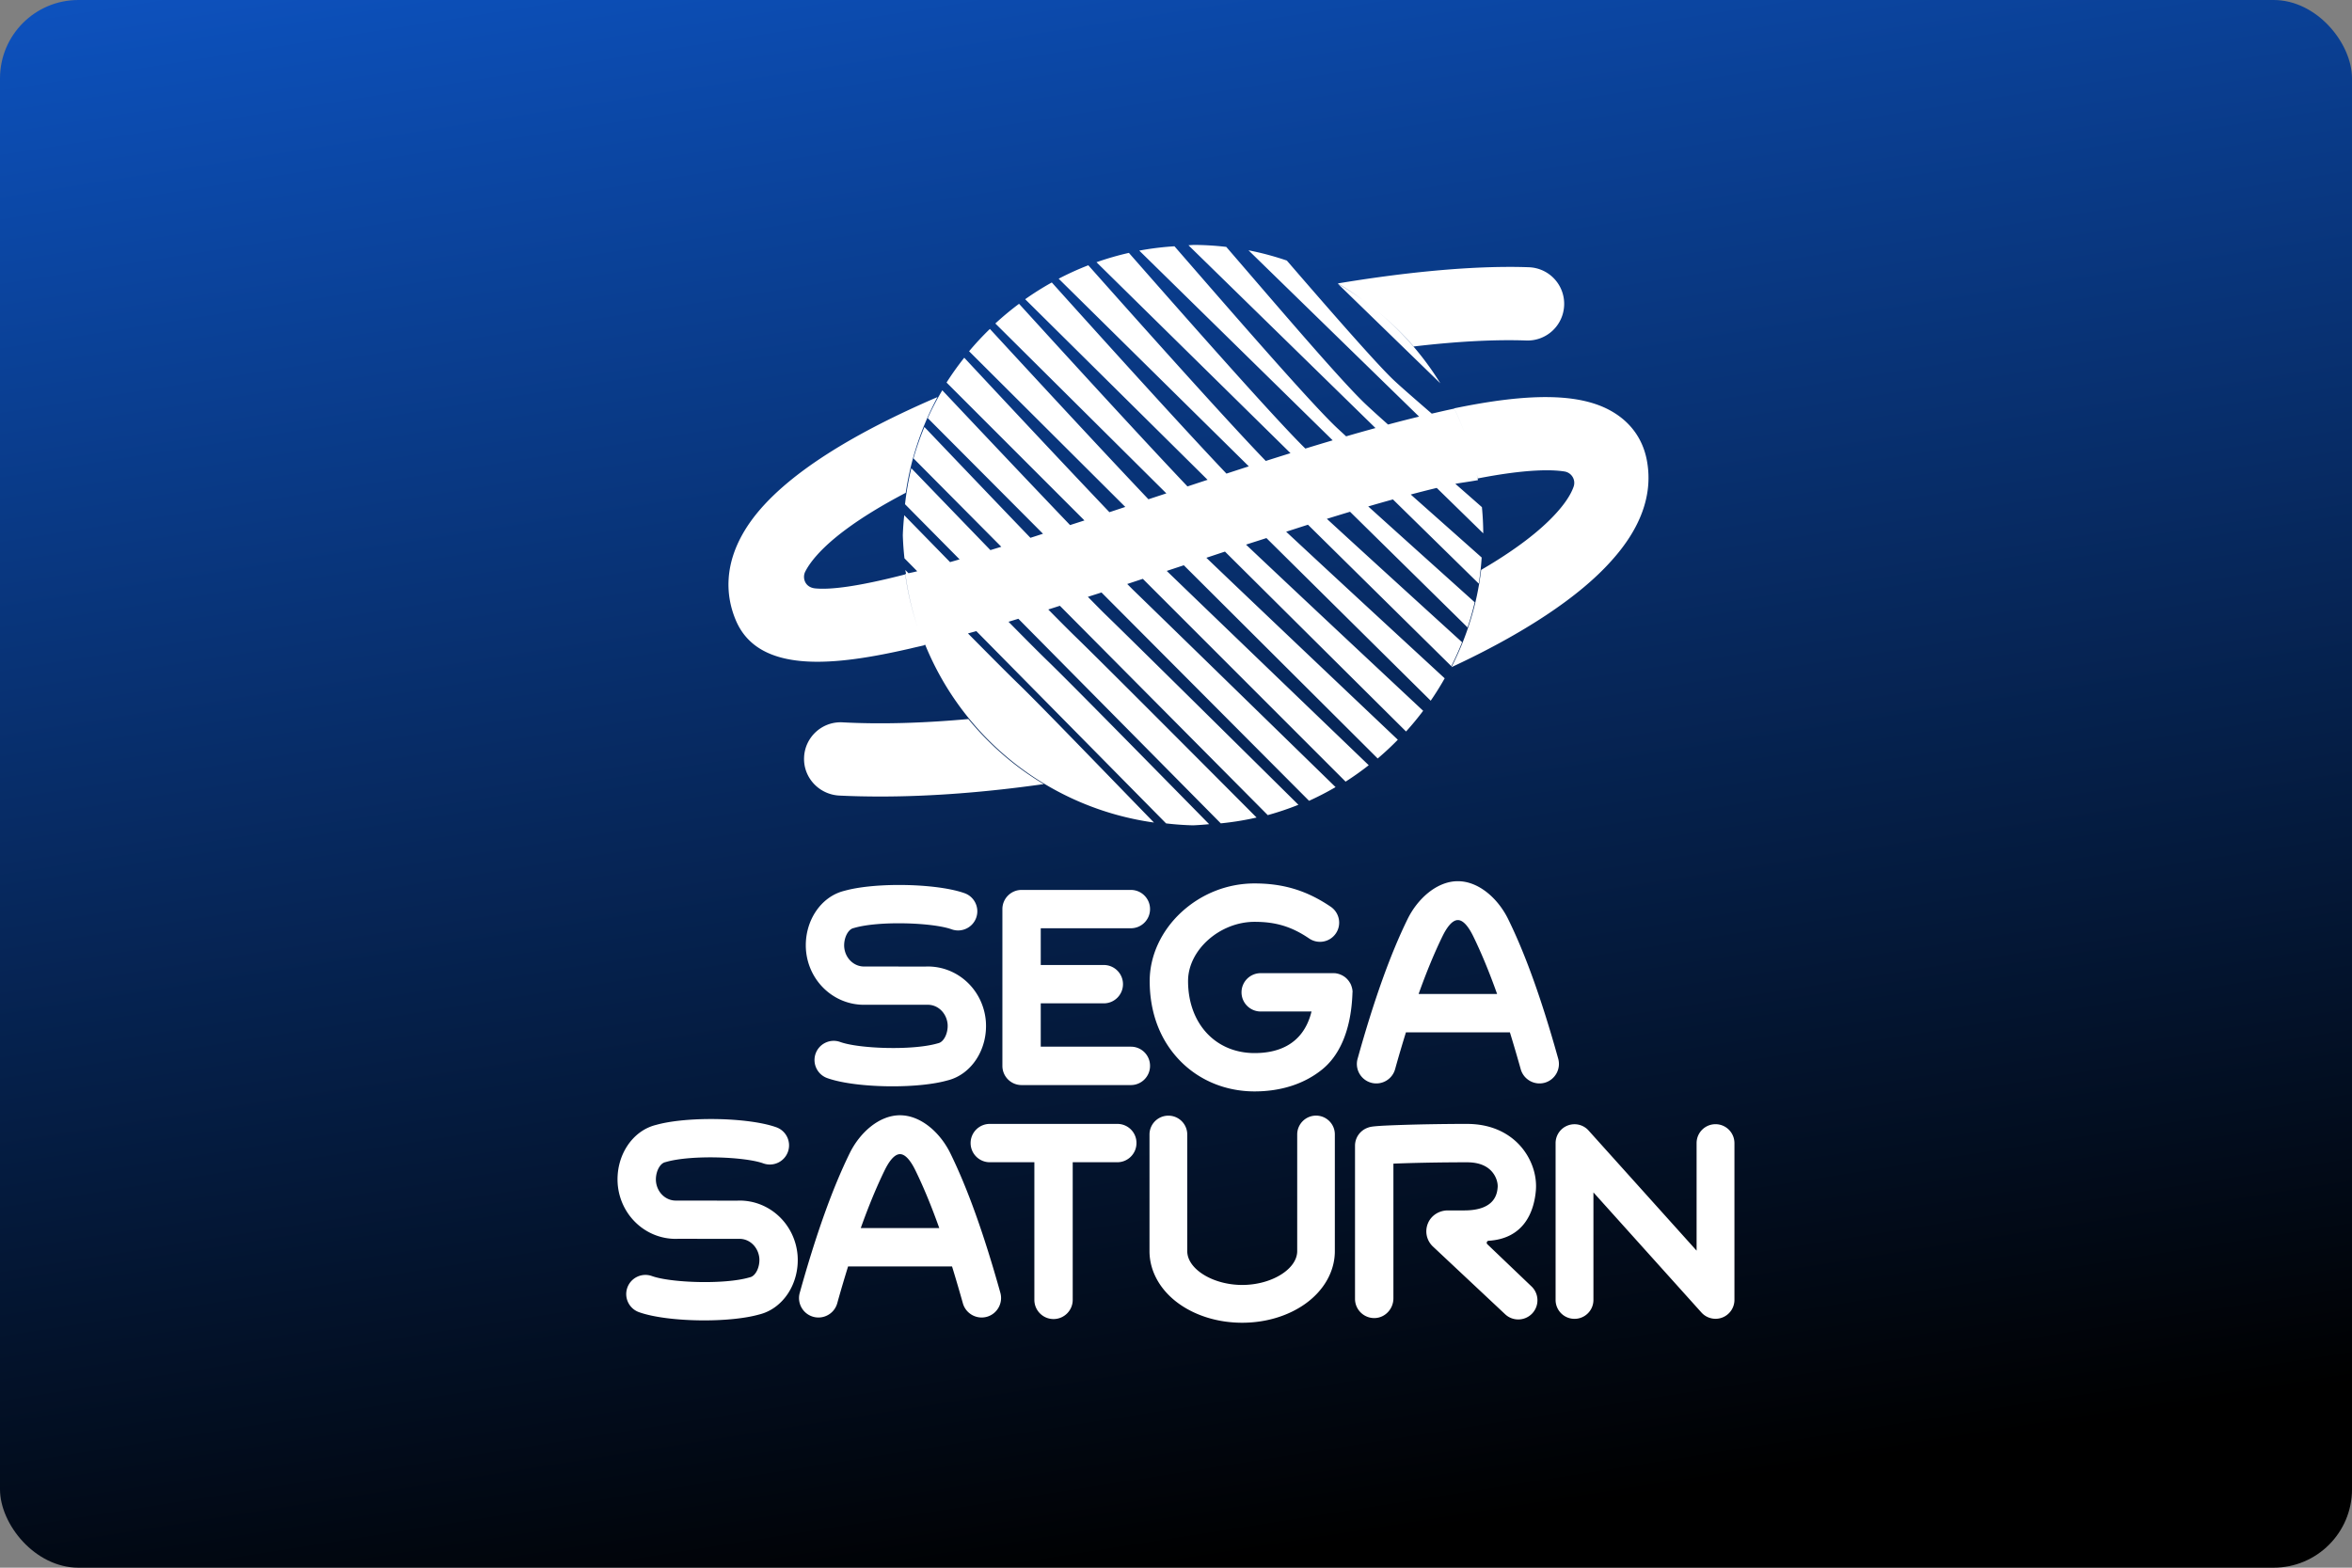 <svg width="480" height="320" version="1.1" viewBox="0 0 480 320" xml:space="preserve" xmlns="http://www.w3.org/2000/svg"><rect x="0" y="0" width="480" height="320" fill="#808080" stroke="none"/><defs><linearGradient id="a" x1="88.311" x2="73.64" y1="80.864" y2="-11.976" gradientTransform="scale(3.78)" gradientUnits="userSpaceOnUse"><stop offset="0"/><stop stop-color="#0d52bf" offset="1"/></linearGradient></defs><rect width="480" height="320" ry="16" fill="url(#a)"/><path d="m243.48 50a59.234 59.234 0 0 0-0.936 0.066l38.168 37.309c-1.948 0.537-3.939 1.096-5.99 1.693-0.755-0.7-1.739-1.593-2.262-2.1-6.089-5.887-23.771-26.352-32.773-36.697a59.234 59.234 0 0 0-7.18 0.885l39.467 38.723c-1.818 0.54-3.678 1.099-5.574 1.682-6.833-6.671-29.195-32.189-36.012-39.943a59.234 59.234 0 0 0-6.615 1.908l39.59 38.973c-1.649 0.514-3.337 1.046-5.043 1.588-9.248-9.562-31.822-34.993-36.217-39.938a59.234 59.234 0 0 0-6.047 2.742l38.803 38.299c-1.476 0.475-3.047 0.991-4.564 1.484-10.86-11.424-32.749-35.798-35.641-39.016a59.234 59.234 0 0 0-5.436 3.42l37.227 36.861c-1.347 0.442-2.725 0.896-4.104 1.352-11.697-12.333-32.097-34.776-34.371-37.277a59.234 59.234 0 0 0-4.84 4.016l34.902 34.68c-1.168 0.388-2.206 0.721-3.397 1.117-0.089 0.03-0.173 0.056-0.262 0.086-11.815-12.459-29.9-32.106-32.355-34.771a59.234 59.234 0 0 0-4.244 4.559l31.877 31.777c-1.085 0.36-2.165 0.717-3.24 1.072-11.213-11.774-26.391-28.061-29.625-31.531a59.234 59.234 0 0 0-3.613 5.066l28.141 28.148c-1.001 0.327-1.946 0.624-2.936 0.945-9.931-10.382-21.85-23.029-26.072-27.51a59.234 59.234 0 0 0-2.973 5.672l23.523 23.613c-0.846 0.27-1.731 0.562-2.566 0.826-8-8.317-16.733-17.481-21.635-22.621a59.234 59.234 0 0 0-2.231 6.4l17.922 18.051c-0.744 0.229-1.488 0.457-2.223 0.68-5.582-5.767-11.481-11.885-16.139-16.713a59.234 59.234 0 0 0-1.287 7.346l11.137 11.258c-0.651 0.189-1.302 0.379-1.943 0.562-3.149-3.225-6.159-6.305-9.354-9.574a59.234 59.234 0 0 0-0.291 4.066 59.234 59.234 0 0 0 0.338 4.729l2.606 2.641c-0.73 0.194-1.231 0.286-1.785 0.402-0.242-0.245-0.406-0.411-0.65-0.658a59.234 59.234 0 0 0 0.15 0.768c-0.053 0.013-0.085 0.017-0.141 0.031 0.501 3.749 1.35 7.39 2.512 10.885-1.162-3.468-2.027-7.085-2.522-10.787-9.752 2.517-15.305 3.159-18.352 2.863-2.181-0.194-2.701-2.213-2.059-3.436 0.224-0.448 0.511-0.928 0.867-1.447 3.179-4.555 10.005-9.597 19.635-14.631 1.029-6.99 3.273-13.574 6.482-19.545-15.886 6.837-31.284 15.56-38.346 25.699-5.716 8.244-4.718 15.304-2.853 19.768 4.687 11.331 20.696 9.304 35.746 5.84 0.897-0.224 1.824-0.418 2.762-0.643-8e-3 -0.02-0.013-0.041-0.021-0.061 0.064-0.016 0.133-0.035 0.197-0.051a59.234 59.234 0 0 0 46.689 36.297c-12.02-12.372-23.273-24.047-27.605-28.248-2.124-2.051-5.847-5.799-10.35-10.354 0.569-0.158 1.127-0.308 1.703-0.471l38.727 39.248a59.234 59.234 0 0 0 5.502 0.395 59.234 59.234 0 0 0 3.287-0.236c-12.283-12.487-27.87-28.387-33-33.361-1.755-1.694-4.665-4.625-7.947-7.955 0.661-0.198 1.341-0.408 2.01-0.611l41.311 41.76a59.234 59.234 0 0 0 7.309-1.188c-11.373-11.408-31.17-31.293-36.844-36.795-1.324-1.278-3.363-3.329-5.67-5.67 0.773-0.243 1.588-0.51 2.369-0.758l42.422 42.729a59.234 59.234 0 0 0 6.258-2.109c-10.207-10.092-33.479-33.114-39.508-38.959-0.764-0.739-2.302-2.321-3.459-3.488 0.937-0.303 1.83-0.58 2.777-0.889l42.361 42.525a59.234 59.234 0 0 0 5.412-2.795c-9.337-9.105-34.992-34.123-41.223-40.164-0.328-0.318-0.885-0.887-1.297-1.297 1.054-0.348 2.12-0.7 3.184-1.053l41.383 41.396a59.234 59.234 0 0 0 4.719-3.352c-8.826-8.482-34.217-32.879-41.221-39.66 0.448-0.149 0.873-0.288 1.322-0.438 0.718-0.24 1.443-0.477 2.162-0.717l39.566 39.443a59.234 59.234 0 0 0 4.109-3.83c-8.654-8.203-30.604-29.007-39.074-37.141 1.267-0.421 2.53-0.843 3.797-1.262l36.957 36.723a59.234 59.234 0 0 0 3.49-4.227c-8.507-7.957-26.493-24.775-36.148-33.918 1.403-0.46 2.768-0.885 4.164-1.338l33.525 33.197a59.234 59.234 0 0 0 2.853-4.57c-8.514-7.853-22.96-21.16-32.352-29.922 1.481-0.474 2.987-0.969 4.451-1.43l29.254 28.873a59.234 59.234 0 0 0 2.195-4.891c-8.402-7.651-19.325-17.581-27.594-25.184 1.587-0.489 3.173-0.979 4.731-1.445l23.988 23.615a59.234 59.234 0 0 0 1.453-5.141c-7.327-6.592-15.163-13.621-21.73-19.561 1.707-0.497 3.383-0.972 5.039-1.432l17.518 17.186a59.234 59.234 0 0 0 0.596-5.326c-5.245-4.665-9.961-8.847-14.477-12.861 1.815-0.482 3.573-0.924 5.307-1.348l9.49 9.277a59.234 59.234 0 0 0-0.27-5.35c-2.038-1.797-3.531-3.103-5.424-4.764 1.626-0.29 2.922-0.439 4.619-0.752-0.086-0.45-0.185-0.896-0.281-1.342 0.072 0.335 0.166 0.663 0.232 1 10.047-1.956 15.213-1.824 17.74-1.416 1.447 0.255 2.313 1.732 1.824 3.107-0.703 2.018-2.312 4.016-3.402 5.229-3.434 3.852-8.733 7.825-15.469 11.748-0.836 7.092-2.955 13.768-6.062 19.861 14.694-6.837 25.993-14.276 32.596-21.664 5.992-6.613 8.47-13.391 7.369-20.096-0.703-4.433-3.109-7.988-6.961-10.301-3.337-2.023-7.7-2.994-13.104-3.07-5.403-0.076-11.847 0.741-19.342 2.295 1.191 2.454 2.202 5.009 3.053 7.631-0.843-2.609-1.855-5.141-3.037-7.58-1.474 0.305-3.031 0.667-4.586 1.027-3.604-3.12-6.721-5.827-8.033-7.1-3.574-3.455-12.914-14.152-21.543-24.145a59.234 59.234 0 0 0-7.83-2.098l34.818 33.949c-2.047 0.499-4.153 1.036-6.334 1.619-2.098-1.87-3.895-3.493-4.951-4.518-5.264-5.11-17.724-19.765-28.066-31.742a59.234 59.234 0 0 0-6.783-0.406zm64.521 4.482c-9.743 3e-3 -21.848 1.189-34.99 3.373 2.025 1.172 3.952 2.503 5.828 3.904a59.234 59.234 0 0 0-5.818-3.85l20.926 20.334a59.234 59.234 0 0 0-14.441-15.977c3.267 2.512 6.31 5.32 8.994 8.459 8.692-1.029 16.528-1.447 22.947-1.223 4.137 0.163 7.603-3.046 7.766-7.184 0.163-4.137-3.046-7.603-7.184-7.766-1.292-0.048-2.635-0.073-4.027-0.072zm-110.38 92.291c-9.212 0.836-17.903 1.09-25.668 0.672-4.168-0.224-7.705 3.018-7.857 7.186-0.163 4.137 3.108 7.57 7.225 7.764 2.731 0.132 5.524 0.193 8.377 0.193 10.302 0 21.562-0.866 33.311-2.537-5.859-3.485-11.056-8.009-15.387-13.277zm99.902 33.098c-4.3 0-8.234 3.595-10.262 7.732-3.526 7.194-6.859 16.518-10.201 28.512-0.591 2.109 0.642 4.302 2.762 4.893 0.357 0.102 0.714 0.143 1.07 0.143 1.732 0 3.331-1.152 3.82-2.904 0.734-2.649 1.479-5.147 2.213-7.521h21.215c0.734 2.374 1.467 4.882 2.211 7.521 0.591 2.109 2.781 3.342 4.891 2.762 2.109-0.591 3.343-2.783 2.762-4.893-3.342-11.993-6.685-21.328-10.221-28.512-2.028-4.137-5.96-7.732-10.26-7.732zm-41.484 0.457c-5.543 0-10.862 2.1-14.969 5.9-4.096 3.791-6.439 8.896-6.439 14.012 0 6.572 2.191 12.248 6.328 16.416 3.923 3.954 9.282 6.123 15.08 6.123 5.452 0 10.242-1.569 13.869-4.545 3.006-2.466 5.808-7.163 6.104-15.539v-0.111-0.031c0.031-0.02 0.02-0.04 0.02-0.061 0-0.102-0.009-0.215-0.02-0.316 0-0.031-0.01-0.052-0.01-0.082-0.01-0.102-0.03-0.203-0.051-0.305 0-0.031-0.011-0.052-0.021-0.072-0.02-0.102-0.052-0.203-0.082-0.295-0.01-0.031-0.02-0.05-0.02-0.07-0.031-0.092-0.061-0.195-0.102-0.287-0.01-0.031-0.021-0.05-0.031-0.08-0.041-0.092-0.082-0.184-0.133-0.266-0.01-0.031-0.031-0.05-0.041-0.07-0.051-0.082-0.101-0.165-0.152-0.246-0.02-0.02-0.03-0.05-0.051-0.07-0.051-0.082-0.113-0.153-0.174-0.234-0.02-0.02-0.04-0.042-0.061-0.072-0.061-0.071-0.122-0.142-0.193-0.213l-0.061-0.061c-0.071-0.061-0.133-0.134-0.215-0.195-0.02-0.02-0.05-0.04-0.07-0.061-0.071-0.061-0.143-0.111-0.225-0.162-0.031-0.02-0.052-0.041-0.082-0.051-0.082-0.051-0.153-0.104-0.234-0.145-0.031-0.02-0.061-0.03-0.092-0.051-0.082-0.041-0.163-0.081-0.244-0.111-0.041-0.02-0.071-0.03-0.111-0.051-0.082-0.031-0.165-0.061-0.246-0.092-0.041-0.01-0.09-0.031-0.131-0.041-0.082-0.02-0.153-0.04-0.234-0.061-0.051-0.01-0.103-0.021-0.154-0.031-0.082-0.01-0.153-0.031-0.234-0.041-0.051-0.01-0.111-0.01-0.162-0.01-0.051 0-0.101-0.01-0.152-0.01h-0.082-0.061-14.816c-2.16 0-3.914 1.752-3.914 3.912 0 2.16 1.754 3.914 3.914 3.914h10.373c-1.793 7.276-7.582 8.488-11.617 8.488-7.999 0-13.582-6.053-13.582-14.715 0-6.318 6.47-12.076 13.582-12.076 4.351 0 7.582 0.989 11.139 3.404 1.793 1.213 4.219 0.754 5.441-1.039 1.213-1.783 0.752-4.219-1.041-5.441-4.84-3.291-9.639-4.76-15.539-4.76zm-72.889 0.314c-4.05 0.022-8.014 0.408-10.791 1.184-4.901 1.172-8.284 6.328-7.877 12.045v0.031c0.509 6.369 5.667 11.197 11.842 11.197 0.132 0 0.254 4.3e-4 0.387-0.01h3.576 0.072l8.672 0.01h0.162c2.17-0.092 3.995 1.661 4.199 3.975 0.122 1.804-0.765 3.608-1.897 3.863l-0.225 0.061c-5.095 1.457-15.988 1.069-19.799-0.307-2.038-0.734-4.278 0.326-5.012 2.353-0.734 2.038 0.326 4.28 2.353 5.014 3.087 1.111 8.253 1.682 13.338 1.682 4.178 0 8.305-0.386 11.168-1.191 4.901-1.172 8.285-6.328 7.877-12.045v-0.02c-0.509-6.369-5.665-11.199-11.84-11.199-0.132 0-0.256-4.4e-4 -0.389 0.01h-3.576-0.07l-8.672-0.01h-0.164c-2.17 0.082-4.004-1.661-4.197-3.975-0.122-1.804 0.763-3.607 1.895-3.861l0.225-0.061c5.095-1.457 15.988-1.071 19.799 0.305 2.038 0.734 4.28-0.326 5.014-2.353 0.734-2.038-0.326-4.28-2.353-5.014-3.158-1.135-8.51-1.711-13.717-1.684zm25.332 1.012c-2.16 0-3.912 1.752-3.912 3.912v32.006c0 2.16 1.752 3.914 3.912 3.914h22.307c2.16 0 3.912-1.754 3.912-3.914 0.01-2.17-1.742-3.922-3.902-3.922h-18.402v-8.846h12.869c2.16 0 3.914-1.752 3.914-3.912s-1.754-3.914-3.914-3.914h-12.869v-7.5h18.393c2.16 0 3.912-1.752 3.912-3.912 0-2.16-1.752-3.912-3.912-3.912h-22.307zm89.041 6.154c1.284 0 2.424 1.845 3.127 3.281 1.651 3.373 3.271 7.285 4.881 11.799h-16.018c1.61-4.504 3.23-8.416 4.881-11.799 0.703-1.437 1.845-3.281 3.129-3.281zm-113.85 39.842c-4.3 0-8.232 3.597-10.26 7.734-3.526 7.194-6.859 16.518-10.201 28.512-0.591 2.109 0.642 4.3 2.762 4.891 0.357 0.102 0.714 0.143 1.07 0.143 1.732 0 3.331-1.152 3.82-2.904 0.734-2.649 1.479-5.145 2.213-7.519h21.215c0.734 2.374 1.467 4.88 2.211 7.519 0.591 2.109 2.781 3.343 4.891 2.762 2.109-0.591 3.342-2.781 2.762-4.891-3.352-12.004-6.695-21.328-10.221-28.512-2.028-4.137-5.962-7.734-10.262-7.734zm84.914 0.072c-2.13 0-3.852 1.722-3.852 3.852v23.803c0 3.679-5.239 6.91-11.221 6.91-5.971 0-11.219-3.232-11.219-6.91v-23.793c0-2.13-1.722-3.852-3.852-3.852-2.13 0-3.852 1.722-3.852 3.852v23.803c0 4.086 2.19 8.009 6.021 10.74 3.495 2.497 8.071 3.873 12.891 3.873 4.82 0 9.396-1.377 12.891-3.873 3.831-2.731 6.021-6.644 6.021-10.74v-23.803c0.02-2.13-1.711-3.861-3.83-3.861zm-123.86 0.699c-4.05 0.022-8.014 0.41-10.791 1.185-4.901 1.172-8.285 6.328-7.877 12.045v0.029c0.509 6.369 5.667 11.199 11.842 11.199 0.132 0 0.254 4.3e-4 0.387-0.01h3.576 0.072l8.672 0.01h0.162c2.17-0.092 3.995 1.661 4.199 3.975 0.122 1.804-0.765 3.607-1.897 3.861l-0.225 0.061c-5.095 1.457-15.988 1.071-19.799-0.305-2.038-0.734-4.28 0.326-5.014 2.353-0.734 2.038 0.328 4.28 2.356 5.014 3.087 1.111 8.253 1.682 13.338 1.682 4.178 0 8.305-0.388 11.168-1.193 4.901-1.172 8.285-6.326 7.877-12.043v-0.021c-0.509-6.369-5.667-11.199-11.842-11.199-0.132 0-0.254 0.002-0.387 0.012h-3.576-0.072l-8.67-0.012h-0.164c-2.17 0.082-4.004-1.66-4.197-3.973-0.122-1.804 0.763-3.608 1.895-3.863l0.225-0.061c5.095-1.457 15.988-1.069 19.799 0.307 2.038 0.734 4.28-0.328 5.014-2.356 0.734-2.038-0.326-4.278-2.353-5.012-3.158-1.135-8.51-1.713-13.717-1.685zm57.268 0.992c-2.16 0-3.912 1.752-3.912 3.912s1.752 3.914 3.912 3.914h9.1v28.094c0 2.16 1.752 3.912 3.912 3.912 2.16 0 3.914-1.752 3.914-3.912v-28.094h9.1c2.16 0 3.912-1.754 3.912-3.914 0.02-2.16-1.732-3.912-3.893-3.912h-26.045zm97.385 0c-4.127 0-8.764 0.071-12.707 0.193-6.491 0.204-6.95 0.366-7.551 0.59-1.549 0.56-2.588 2.019-2.588 3.67v31.262c0 2.221 1.855 4.016 4.107 3.914 2.109-0.102 3.728-1.916 3.728-4.025v-27.492c3.424-0.143 9.12-0.275 15.02-0.275 2.201 0 3.872 0.601 4.973 1.783 1.111 1.192 1.336 2.609 1.285 3.272-0.092 1.202-0.419 4.768-6.818 4.768h-3.361c-1.722 0-3.333 0.98-4.016 2.549-0.734 1.671-0.336 3.585 0.988 4.828l14.734 13.818c0.754 0.713 1.722 1.061 2.68 1.06 1.039 0 2.089-0.419 2.853-1.234 1.478-1.579 1.396-4.056-0.184-5.533l-8.977-8.578c-0.265-0.245-0.103-0.694 0.254-0.715 7.153-0.448 9.284-5.819 9.65-10.363v-0.029c0.234-3.23-1.029-6.665-3.373-9.182-1.814-1.946-5.146-4.279-10.699-4.279zm50.725 0.061c-2.13 0-3.861 1.721-3.861 3.861v21.949l-22.051-24.527c-1.07-1.192-2.762-1.588-4.25-1.018-1.488 0.571-2.475 2.006-2.475 3.596v32.008c0 2.13 1.721 3.861 3.861 3.861 2.13 0 3.861-1.721 3.861-3.861v-21.949l22.051 24.527c0.744 0.825 1.795 1.273 2.875 1.273 0.459 0 0.927-0.083 1.375-0.256 1.488-0.571 2.477-2.006 2.477-3.596v-32.008c-0.01-2.14-1.734-3.861-3.863-3.861zm-166.43 6.113c1.284 0 2.426 1.845 3.129 3.281 1.651 3.373 3.271 7.287 4.881 11.801h-16.018c1.61-4.504 3.23-8.418 4.881-11.801 0.703-1.437 1.843-3.281 3.127-3.281z" fill="#fff"/></svg>

